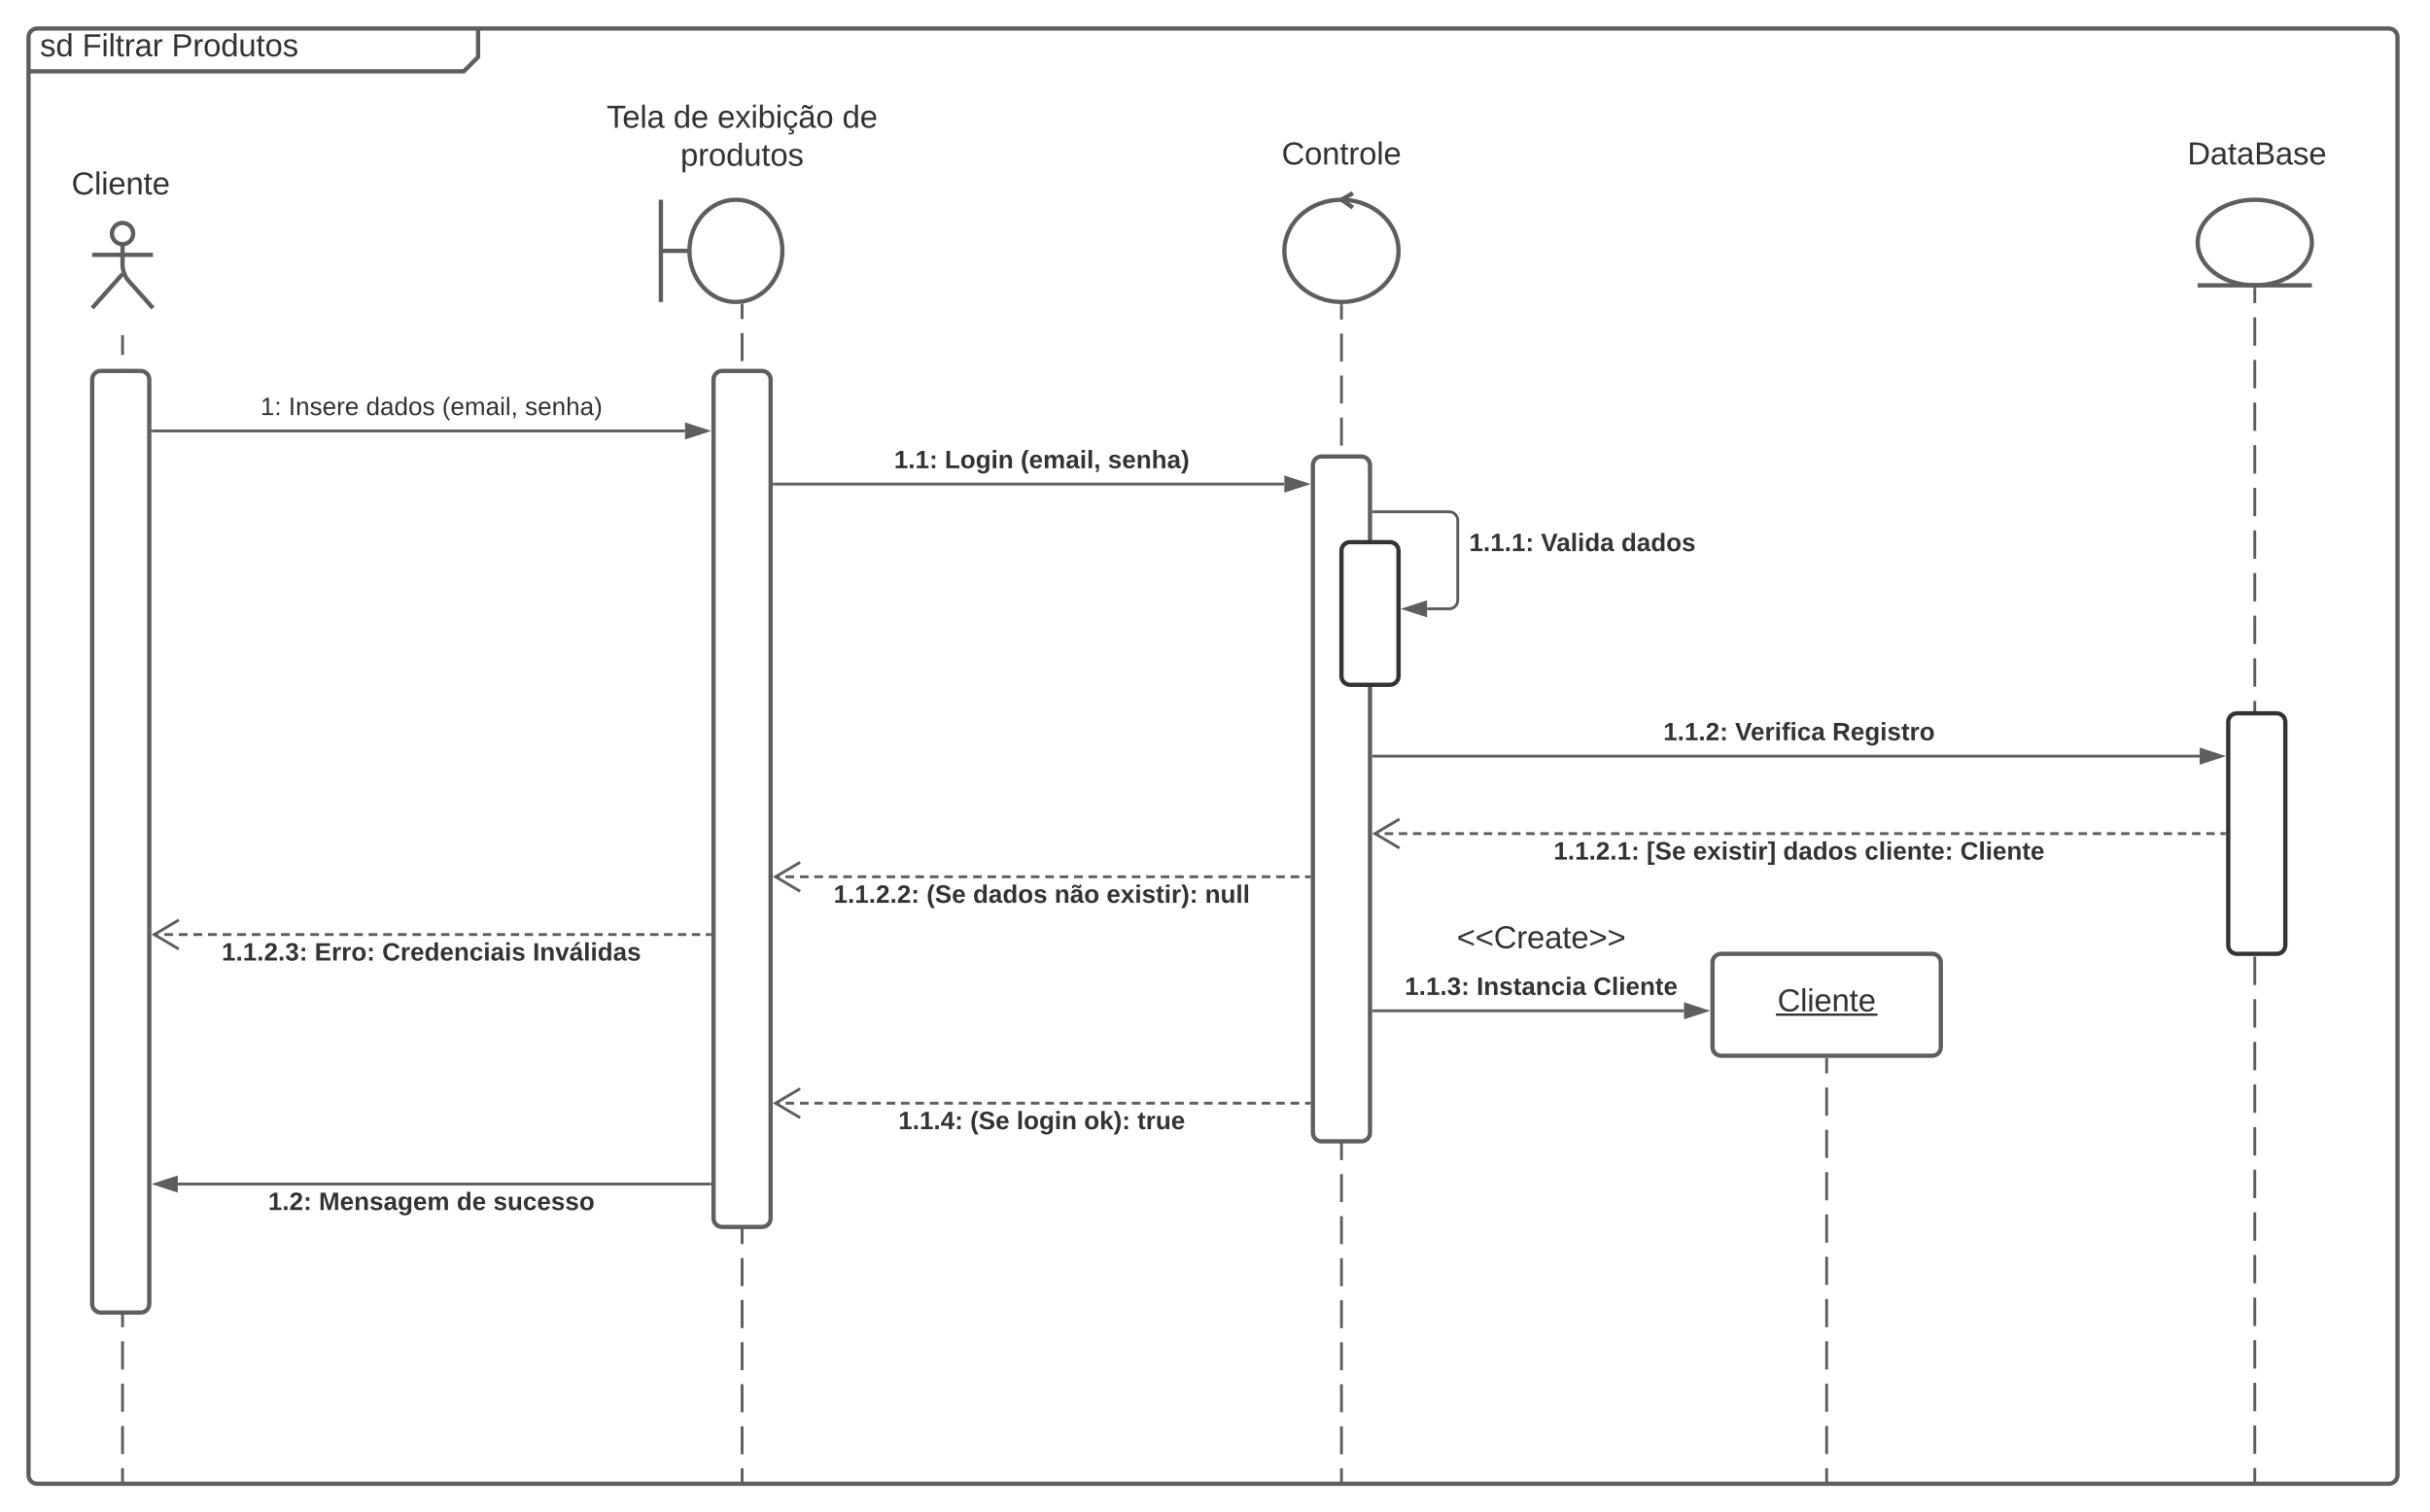 <svg xmlns="http://www.w3.org/2000/svg" xmlns:xlink="http://www.w3.org/1999/xlink" xmlns:lucid="lucid" width="1702.78" height="1060"><g transform="translate(-80 -140)" lucid:page-tab-id="0_0"><path d="M0 0h1870.87v1322.83H0z" fill="#fff"/><path d="M100 166c0-3.3 2.7-6 6-6h303c3.3 0 6 2.7 6 6v8c0 3.3-1.9 7.9-4.24 10.24l-1.52 1.52C406.9 188.1 402.3 190 399 190H106c-3.3 0-6-2.7-6-6z" fill="#fff"/><path d="M415 160v20l-10 10H100" stroke="#5e5e5e" stroke-width="3" fill="none"/><path d="M100 166c0-3.3 2.7-6 6-6h1648c3.3 0 6 2.7 6 6v1008c0 3.3-2.7 6-6 6H106c-3.3 0-6-2.7-6-6z" stroke="#5e5e5e" stroke-width="3" fill="none"/><use xlink:href="#a" transform="matrix(1,0,0,1,108,160) translate(0 19.444)"/><use xlink:href="#b" transform="matrix(1,0,0,1,108,160) translate(29.63 19.444)"/><use xlink:href="#c" transform="matrix(1,0,0,1,108,160) translate(92.284 19.444)"/><path d="M173.33 303.7c0 4.13-3.34 7.47-7.46 7.47-4.1 0-7.45-3.34-7.45-7.46 0-4.1 3.34-7.45 7.45-7.45 4.12 0 7.46 3.34 7.46 7.46z" stroke="#5e5e5e" stroke-width="3" fill="#fff"/><path d="M165.87 311.17v14.88c0 3.3 1.8 8 4 10.48l17.28 19.4m-21.28-23.88l-21.27 23.87m0-37.3h42.55" stroke="#5e5e5e" stroke-width="3" fill="none"/><path d="M144.6 302.25c0-3.3 2.7-6 6-6h30.55c3.3 0 6 2.7 6 6v69.67c0 3.3-2.7 6-6 6H150.6c-3.3 0-6-2.7-6-6z" fill="none"/><path d="M165.87 378.92v9.87m0 9.87v19.76m0 9.87v19.76m0 9.88v19.75m0 9.87v19.76m0 9.87v19.76m0 9.88v19.75m0 9.87v19.75m0 9.88v19.76m0 9.87v19.76m0 9.87v19.75m0 9.88v19.75m0 9.88v19.76m0 9.86v19.76m0 9.88v19.75m0 9.88v19.75m0 9.88v19.76m0 9.88v19.75m0 9.88v19.75m0 9.88v19.76m0 9.87v19.75m0 9.88v19.75m0 9.88v19.75m0 9.9v19.75m0 9.87v19.76m0 9.88v19.75m0 9.9v19.74m0 9.88v9.88" stroke="#5e5e5e" stroke-width="2" fill="none"/><path d="M166.88 378.94h-2v-4.02h2z" fill="#5e5e5e"/><path d="M165.87 1178.97v1.03" stroke="#5e5e5e" stroke-width="2" fill="none"/><path d="M144.6 406c0-3.3 2.7-6 6-6h28c3.3 0 6 2.7 6 6v648c0 3.3-2.7 6-6 6h-28c-3.3 0-6-2.7-6-6z" stroke="#5e5e5e" stroke-width="3" fill="#fff"/><path d="M104.6 246c0-3.3 2.7-6 6-6h108c3.3 0 6 2.7 6 6v51.33c0 3.32-2.7 6-6 6h-108c-3.3 0-6-2.68-6-6z" stroke="#000" stroke-opacity="0" stroke-width="3" fill="#fff" fill-opacity="0"/><use xlink:href="#d" transform="matrix(1,0,0,1,109.6,245) translate(20.525 31.278)"/><path d="M600 353.8v9.84m0 9.82v19.65m0 9.83v19.65m0 9.82v19.65m0 9.82v19.65m0 9.82V511m0 9.8v19.66m0 9.83v19.63m0 9.83v19.64m0 9.83v19.64m0 9.83v19.65m0 9.82v19.65m0 9.82v19.65m0 9.8v19.66m0 9.82v19.65m0 9.82v19.65m0 9.82v19.65m0 9.83v19.64m0 9.83v19.64m0 9.84v19.64m0 9.83v19.66m0 9.82v19.65m0 9.82V1012m0 9.82v19.65m0 9.82v19.64m0 9.82v19.65m0 9.83v19.65m0 9.83v19.65m0 9.83v9.82" stroke="#5e5e5e" stroke-width="2" fill="none"/><path d="M601 353.84h-2v-.92l2-.2z" fill="#5e5e5e"/><path d="M600 1178.97v1.03" stroke="#5e5e5e" stroke-width="2" fill="none"/><path d="M580 406c0-3.3 2.7-6 6-6h28c3.3 0 6 2.7 6 6v588c0 3.3-2.7 6-6 6h-28c-3.3 0-6-2.7-6-6zM628.25 315.83c0 19.8-14.58 35.84-32.57 35.84-18 0-32.58-16.05-32.58-35.84 0-19.8 14.58-35.83 32.58-35.83s32.57 16.04 32.57 35.83z" stroke="#5e5e5e" stroke-width="3" fill="#fff"/><path d="M543.1 280v71.67m0-35.84h20" stroke="#5e5e5e" stroke-width="3" fill="none"/><path d="M1060 315.83c0 19.8-17.9 35.84-40 35.84s-40-16.05-40-35.84c0-19.8 17.9-35.83 40-35.83s40 16.04 40 35.83z" stroke="#5e5e5e" stroke-width="3" fill="#fff"/><path d="M1028 275.42l-8 4.58 8 5.5" stroke="#5e5e5e" stroke-width="3" fill="none"/><path d="M1020 354.17V364m0 9.8v19.65m0 9.8v19.65m0 9.82v19.64m0 9.82v19.64m0 9.82v19.64m0 9.82v19.64m0 9.82v19.64m0 9.8v19.65m0 9.82v19.64m0 9.83v19.64m0 9.82v19.63m0 9.82v19.64m0 9.8v19.64m0 9.82v19.64m0 9.82v19.64m0 9.82v19.64m0 9.82v19.64m0 9.82v19.64m0 9.82v19.63m0 9.8v19.65m0 9.82v19.64m0 9.83v19.64m0 9.82v19.63m0 9.82V1071m0 9.8v19.64m0 9.82v19.64m0 9.82v19.64m0 9.82v9.82" stroke="#5e5e5e" stroke-width="2" fill="none"/><path d="M1019.98 353.17l1.02-.04v1.06h-2v-1.1z" fill="#5e5e5e"/><path d="M1020 1178.97v1.03" stroke="#5e5e5e" stroke-width="2" fill="none"/><path d="M1000 466c0-3.3 2.7-6 6-6h28c3.3 0 6 2.7 6 6v468c0 3.3-2.7 6-6 6h-28c-3.3 0-6-2.7-6-6z" stroke="#5e5e5e" stroke-width="3" fill="#fff"/><path d="M480 186c0-3.3 2.7-6 6-6h228c3.3 0 6 2.7 6 6v104.67c0 3.3-2.7 6-6 6H486c-3.3 0-6-2.7-6-6z" stroke="#000" stroke-opacity="0" stroke-width="3" fill="#fff" fill-opacity="0"/><use xlink:href="#e" transform="matrix(1,0,0,1,485,185) translate(20.062 44.528)"/><use xlink:href="#f" transform="matrix(1,0,0,1,485,185) translate(66.852 44.528)"/><use xlink:href="#g" transform="matrix(1,0,0,1,485,185) translate(97.716 44.528)"/><use xlink:href="#h" transform="matrix(1,0,0,1,485,185) translate(185.247 44.528)"/><use xlink:href="#i" transform="matrix(1,0,0,1,485,185) translate(71.821 71.194)"/><path d="M900 226c0-3.3 2.7-6 6-6h228c3.3 0 6 2.7 6 6v48c0 3.3-2.7 6-6 6H906c-3.3 0-6-2.7-6-6z" stroke="#000" stroke-opacity="0" stroke-width="3" fill="#fff" fill-opacity="0"/><use xlink:href="#j" transform="matrix(1,0,0,1,905,225) translate(73.117 30.278)"/><path d="M1660 340c-22.1 0-40-13.43-40-30s17.9-30 40-30 40 13.43 40 30-17.9 30-40 30z" stroke="#5e5e5e" stroke-width="3" fill="#fff"/><path d="M1620 340h80" stroke="#5e5e5e" stroke-width="3" fill="none"/><path d="M1560 226c0-3.3 2.7-6 6-6h190.78c3.3 0 6 2.7 6 6v48c0 3.3-2.7 6-6 6H1566c-3.3 0-6-2.7-6-6z" stroke="#000" stroke-opacity="0" stroke-width="3" fill="#fff" fill-opacity="0"/><use xlink:href="#k" transform="matrix(1,0,0,1,1565,225) translate(47.765 30.278)"/><path d="M1660 342.5v9.96m0 9.96v19.9m0 9.97v19.9m0 9.97v19.9m0 9.97v19.92m0 9.96v19.9m0 9.97v19.9m0 9.97v19.9m0 9.97v19.92m0 9.96v19.9m0 9.97v19.9m0 9.97v19.9m0 9.97v19.92m0 9.96v19.9m0 9.97v19.9m0 9.97v19.9m0 9.97v19.92m0 9.96v19.9m0 9.97v19.9m0 9.97v19.9m0 9.97v19.92m0 9.96v19.9m0 9.97v19.9m0 9.97v19.9m0 9.97v19.92m0 9.96v19.9m0 9.97v19.9m0 9.97v19.9m0 9.97v9.96" stroke="#5e5e5e" stroke-width="2" fill="none"/><path d="M1659.95 341.5h1.05v1.03h-2v-1.03z" fill="#5e5e5e"/><path d="M1660 1178.97v1.03" stroke="#5e5e5e" stroke-width="2" fill="none"/><path d="M1641.4 646c0-3.3 2.68-6 6-6h28c3.3 0 6 2.7 6 6v156.58c0 3.32-2.7 6-6 6h-28c-3.32 0-6-2.68-6-6z" stroke="#333" stroke-width="3" fill="#fff"/><path d="M187.1 442.06H560" stroke="#5e5e5e" stroke-width="2" fill="none"/><path d="M187.13 443.06h-1.03v-2h1.03z" fill="#5e5e5e"/><path d="M575.26 442.06L561 446.7v-9.28z" stroke="#5e5e5e" stroke-width="2" fill="#5e5e5e"/><use xlink:href="#l" transform="matrix(1,0,0,1,262.448,416.722) translate(0 14.222)"/><use xlink:href="#m" transform="matrix(1,0,0,1,262.448,416.722) translate(19.753 14.222)"/><use xlink:href="#n" transform="matrix(1,0,0,1,262.448,416.722) translate(74.025 14.222)"/><use xlink:href="#o" transform="matrix(1,0,0,1,262.448,416.722) translate(127.358 14.222)"/><use xlink:href="#p" transform="matrix(1,0,0,1,262.448,416.722) translate(185.432 14.222)"/><path d="M622.5 479.3H980" stroke="#5e5e5e" stroke-width="2" fill="none"/><path d="M622.53 480.3h-1.03v-2h1.03z" fill="#5e5e5e"/><path d="M995.26 479.3L981 483.93v-9.27z" stroke="#5e5e5e" stroke-width="2" fill="#5e5e5e"/><use xlink:href="#q" transform="matrix(1,0,0,1,706.519,453.965) translate(0 14.222)"/><use xlink:href="#r" transform="matrix(1,0,0,1,706.519,453.965) translate(35.506 14.222)"/><use xlink:href="#s" transform="matrix(1,0,0,1,706.519,453.965) translate(88.642 14.222)"/><use xlink:href="#t" transform="matrix(1,0,0,1,706.519,453.965) translate(149.827 14.222)"/><path d="M1020 526c0-3.3 2.7-6 6-6h28c3.3 0 6 2.7 6 6v88c0 3.3-2.7 6-6 6h-28c-3.3 0-6-2.7-6-6z" stroke="#333" stroke-width="3" fill="#fff"/><path d="M1042.5 498.73h53c3.3 0 6 2.7 6 6v56c0 3.32-2.7 6-6 6H1080" stroke="#5e5e5e" stroke-width="2" fill="none"/><path d="M1042.53 499.73h-1.03v-2h1.03z" fill="#5e5e5e"/><path d="M1064.74 566.74l14.26-4.64v9.27z" stroke="#5e5e5e" stroke-width="2" fill="#5e5e5e"/><use xlink:href="#u" transform="matrix(1,0,0,1,1109.5,512.067) translate(0 14.222)"/><use xlink:href="#v" transform="matrix(1,0,0,1,1109.5,512.067) translate(50.321 14.222)"/><use xlink:href="#w" transform="matrix(1,0,0,1,1109.5,512.067) translate(106.568 14.222)"/><path d="M1042.5 670h578.9" stroke="#5e5e5e" stroke-width="2" fill="none"/><path d="M1042.53 671h-1.03v-2h1.03z" fill="#5e5e5e"/><path d="M1636.65 670l-14.26 4.64v-9.28z" stroke="#5e5e5e" stroke-width="2" fill="#5e5e5e"/><use xlink:href="#x" transform="matrix(1,0,0,1,1245.534,644.667) translate(0 14.222)"/><use xlink:href="#y" transform="matrix(1,0,0,1,1245.534,644.667) translate(50.321 14.222)"/><use xlink:href="#z" transform="matrix(1,0,0,1,1245.534,644.667) translate(118.42 14.222)"/><path d="M1638.9 724.3h-3m-3.97 0h-5.96m-3.98 0h-5.97m-3.98 0h-5.96m-4 0h-5.95m-3.98 0h-5.96m-3.97 0h-5.96m-3.98 0h-5.97m-3.98 0h-5.96m-4 0h-5.95m-3.98 0h-5.96m-3.97 0h-5.96m-3.98 0h-5.97m-3.98 0h-5.96m-4 0h-5.95m-3.98 0h-5.96m-3.97 0h-5.96m-3.98 0h-5.97m-3.98 0H1457m-4 0h-5.95m-3.98 0h-5.96m-3.97 0h-5.96m-3.98 0h-5.97m-3.97 0h-5.97m-3.98 0h-5.97m-3.97 0h-5.97m-3.96 0h-5.97m-3.97 0h-5.97m-3.97 0h-5.97m-3.98 0h-5.97m-3.97 0h-5.96m-3.96 0h-5.95m-3.96 0h-5.94m-3.97 0h-5.95m-3.96 0h-5.95m-3.96 0h-5.94m-3.97 0h-5.95m-3.97 0h-5.95m-3.96 0h-5.95m-3.96 0h-5.95m-3.96 0h-5.94m-3.97 0h-5.95m-3.96 0h-5.95m-3.96 0h-5.94m-3.97 0h-5.95m-3.97 0h-5.95m-3.96 0h-5.95m-3.96 0h-5.95m-3.96 0h-5.94m-3.97 0h-5.95m-3.96 0h-5.95m-3.96 0h-5.94m-3.97 0h-5.95m-3.97 0h-5.95m-3.96 0h-5.95m-3.96 0h-5.95m-3.96 0H1080m-3.97 0h-5.95m-3.96 0h-5.95m-3.96 0h-5.94m-3.97 0h-2.98" stroke="#5e5e5e" stroke-width="2" fill="none"/><path d="M1639.9 725.3h-1.04v-2h1.03z" fill="#5e5e5e"/><path d="M1060.68 714.1l-17.2 10.2 17.2 10.17" stroke="#5e5e5e" stroke-width="2" fill="none"/><use xlink:href="#A" transform="matrix(1,0,0,1,1168.67,728.291) translate(0 14.222)"/><use xlink:href="#B" transform="matrix(1,0,0,1,1168.67,728.291) translate(65.136 14.222)"/><use xlink:href="#C" transform="matrix(1,0,0,1,1168.67,728.291) translate(97.679 14.222)"/><use xlink:href="#D" transform="matrix(1,0,0,1,1168.67,728.291) translate(160.79 14.222)"/><use xlink:href="#E" transform="matrix(1,0,0,1,1168.67,728.291) translate(217.926 14.222)"/><use xlink:href="#F" transform="matrix(1,0,0,1,1168.67,728.291) translate(284.938 14.222)"/><path d="M1280 814.58c0-3.3 2.7-6 6-6h148c3.3 0 6 2.7 6 6V874c0 3.3-2.7 6-6 6h-148c-3.3 0-6-2.7-6-6z" stroke="#5e5e5e" stroke-width="3" fill="#fff"/><use xlink:href="#G" transform="matrix(1,0,0,1,1280,808.583) translate(45.53 40.278)"/><path d="M997.5 754.57h-3.03m-4.05 0h-6.07m-4.04 0h-6.06m-4.05 0h-6.07m-4.05 0H954m-4.03 0h-6.07m-4.04 0h-6.07m-4.06 0h-6.07m-4.04 0h-6.07m-4.04 0h-6.07m-4.05 0h-6.06m-4.05 0h-6.08m-4.04 0h-6.07m-4.04 0H863m-4.05 0h-6.07m-4.04 0h-6.07m-4.04 0h-6.07m-4.05 0h-6.06m-4.04 0h-6.07m-4.04 0h-6.08m-4.05 0h-6.06m-4.04 0h-6.07m-4.05 0h-6.07m-4.05 0h-6.06m-4.05 0h-6.07m-4.04 0h-6.06m-4.04 0h-6.07m-4.05 0h-6.07m-4.03 0h-6.07m-4.04 0h-6.07m-4.06 0h-6.06m-4.05 0h-6.07m-4.04 0h-6.07m-4.05 0h-6.06m-4.05 0h-6.08m-4.04 0h-6.07m-4.03 0h-6.07m-4.05 0h-3.03" stroke="#5e5e5e" stroke-width="2" fill="none"/><path d="M998.5 755.57h-1.03v-2h1.03z" fill="#5e5e5e"/><path d="M640.68 744.4l-17.22 10.17 17.22 10.18" stroke="#5e5e5e" stroke-width="2" fill="none"/><use xlink:href="#H" transform="matrix(1,0,0,1,664.123,758.571) translate(0 14.222)"/><use xlink:href="#I" transform="matrix(1,0,0,1,664.123,758.571) translate(65.136 14.222)"/><use xlink:href="#D" transform="matrix(1,0,0,1,664.123,758.571) translate(97.679 14.222)"/><use xlink:href="#J" transform="matrix(1,0,0,1,664.123,758.571) translate(154.815 14.222)"/><use xlink:href="#K" transform="matrix(1,0,0,1,664.123,758.571) translate(191.259 14.222)"/><use xlink:href="#L" transform="matrix(1,0,0,1,664.123,758.571) translate(260.247 14.222)"/><path d="M577.5 795.05h-2.93m-3.9 0h-5.86m-3.9 0h-5.85m-3.9 0h-5.86m-3.9 0h-5.87m-3.9 0h-5.86m-3.9 0H516m-3.9 0h-5.85m-3.9 0h-5.86m-3.9 0h-5.87m-3.9 0h-5.86m-3.9 0h-5.86m-3.9 0h-5.85m-3.9 0h-5.86m-3.9 0h-5.87m-3.9 0h-5.86m-3.9 0h-5.86m-3.9 0h-5.85m-3.9 0h-5.86m-3.9 0h-5.87m-3.9 0h-6m-4.1 0H369m-4.1 0h-6.13m-4.1 0h-6.13m-4.1 0h-6.13m-4.08 0h-6.14m-4.1 0h-6.13m-4.1 0h-6.13m-4.1 0h-6.13m-4.1 0h-6.14m-4.1 0h-6.13m-4.1 0h-6.14m-4.1 0h-6.14m-4.1 0h-6.13m-4.1 0H236m-4.1 0h-6.13m-4.1 0h-6.13m-4.1 0h-6.13m-4.08 0h-6.14m-4.1 0h-3.06" stroke="#5e5e5e" stroke-width="2" fill="none"/><path d="M578.5 796.05h-1.03v-2h1.03z" fill="#5e5e5e"/><path d="M205.28 784.87l-17.2 10.18 17.2 10.18" stroke="#5e5e5e" stroke-width="2" fill="none"/><g><use xlink:href="#M" transform="matrix(1,0,0,1,235.337,799.053) translate(0 14.222)"/><use xlink:href="#N" transform="matrix(1,0,0,1,235.337,799.053) translate(65.136 14.222)"/><use xlink:href="#O" transform="matrix(1,0,0,1,235.337,799.053) translate(112.444 14.222)"/><use xlink:href="#P" transform="matrix(1,0,0,1,235.337,799.053) translate(217.975 14.222)"/></g><path d="M1042.5 848.5H1260" stroke="#5e5e5e" stroke-width="2" fill="none"/><path d="M1042.53 849.5h-1.03v-2h1.03z" fill="#5e5e5e"/><path d="M1275.26 848.5L1261 853.1v-9.27z" stroke="#5e5e5e" stroke-width="2" fill="#5e5e5e"/><g><use xlink:href="#Q" transform="matrix(1,0,0,1,1064.37,823.155) translate(0 14.222)"/><use xlink:href="#R" transform="matrix(1,0,0,1,1064.37,823.155) translate(50.321 14.222)"/><use xlink:href="#F" transform="matrix(1,0,0,1,1064.37,823.155) translate(132.148 14.222)"/></g><path d="M1090 786c0-3.3 2.7-6 6-6h128c3.3 0 6 2.7 6 6v28c0 3.3-2.7 6-6 6h-128c-3.3 0-6-2.7-6-6z" stroke="#000" stroke-opacity="0" stroke-width="3" fill="#fff" fill-opacity="0"/><g><use xlink:href="#S" transform="matrix(1,0,0,1,1095,785) translate(5.802 19.653)"/></g><path d="M1360 882.5v9.88m0 9.9v19.75m0 9.9v19.75m0 9.9v19.75m0 9.9v19.75m0 9.9v19.75m0 9.9v19.75m0 9.9v19.75m0 9.9v19.75m0 9.9v19.75m0 9.9v9.87" stroke="#5e5e5e" stroke-width="2" fill="none"/><path d="M1361 882.53h-2v-1.03h2z" fill="#5e5e5e"/><path d="M1360 1178.97v1.03M997.5 913.26h-3.03m-4.05 0h-6.07m-4.04 0h-6.06m-4.05 0h-6.07m-4.05 0H954m-4.03 0h-6.07m-4.04 0h-6.07m-4.06 0h-6.07m-4.04 0h-6.07m-4.04 0h-6.07m-4.05 0h-6.06m-4.05 0h-6.08m-4.04 0h-6.07m-4.04 0H863m-4.05 0h-6.07m-4.04 0h-6.07m-4.04 0h-6.07m-4.05 0h-6.06m-4.04 0h-6.07m-4.04 0h-6.08m-4.05 0h-6.06m-4.04 0h-6.07m-4.05 0h-6.07m-4.05 0h-6.06m-4.05 0h-6.07m-4.04 0h-6.06m-4.04 0h-6.07m-4.05 0h-6.07m-4.03 0h-6.07m-4.04 0h-6.07m-4.06 0h-6.06m-4.05 0h-6.07m-4.04 0h-6.07m-4.05 0h-6.06m-4.05 0h-6.08m-4.04 0h-6.07m-4.03 0h-6.07m-4.05 0h-3.03" stroke="#5e5e5e" stroke-width="2" fill="none"/><path d="M998.5 914.26h-1.03v-2h1.03z" fill="#5e5e5e"/><path d="M640.68 903.08l-17.22 10.18 17.22 10.18" stroke="#5e5e5e" stroke-width="2" fill="none"/><g><use xlink:href="#T" transform="matrix(1,0,0,1,709.506,917.258) translate(0 14.222)"/><use xlink:href="#I" transform="matrix(1,0,0,1,709.506,917.258) translate(50.321 14.222)"/><use xlink:href="#U" transform="matrix(1,0,0,1,709.506,917.258) translate(82.864 14.222)"/><use xlink:href="#V" transform="matrix(1,0,0,1,709.506,917.258) translate(130.123 14.222)"/><use xlink:href="#W" transform="matrix(1,0,0,1,709.506,917.258) translate(167.506 14.222)"/></g><path d="M577.5 969.93H204.6" stroke="#5e5e5e" stroke-width="2" fill="none"/><path d="M578.5 970.93h-1.03v-2h1.03z" fill="#5e5e5e"/><path d="M189.34 969.93l14.26-4.63v9.27z" stroke="#5e5e5e" stroke-width="2" fill="#5e5e5e"/><g><use xlink:href="#X" transform="matrix(1,0,0,1,267.905,973.932) translate(0 14.222)"/><use xlink:href="#Y" transform="matrix(1,0,0,1,267.905,973.932) translate(35.506 14.222)"/><use xlink:href="#Z" transform="matrix(1,0,0,1,267.905,973.932) translate(132.148 14.222)"/><use xlink:href="#aa" transform="matrix(1,0,0,1,267.905,973.932) translate(157.778 14.222)"/></g><defs><path fill="#333" d="M135-143c-3-34-86-38-87 0 15 53 115 12 119 90S17 21 10-45l28-5c4 36 97 45 98 0-10-56-113-15-118-90-4-57 82-63 122-42 12 7 21 19 24 35" id="ab"/><path fill="#333" d="M85-194c31 0 48 13 60 33l-1-100h32l1 261h-30c-2-10 0-23-3-31C134-8 116 4 85 4 32 4 16-35 15-94c0-66 23-100 70-100zm9 24c-40 0-46 34-46 75 0 40 6 74 45 74 42 0 51-32 51-76 0-42-9-74-50-73" id="ac"/><g id="a"><use transform="matrix(0.062,0,0,0.062,0,0)" xlink:href="#ab"/><use transform="matrix(0.062,0,0,0.062,11.111,0)" xlink:href="#ac"/></g><path fill="#333" d="M63-220v92h138v28H63V0H30v-248h175v28H63" id="ad"/><path fill="#333" d="M24-231v-30h32v30H24zM24 0v-190h32V0H24" id="ae"/><path fill="#333" d="M24 0v-261h32V0H24" id="af"/><path fill="#333" d="M59-47c-2 24 18 29 38 22v24C64 9 27 4 27-40v-127H5v-23h24l9-43h21v43h35v23H59v120" id="ag"/><path fill="#333" d="M114-163C36-179 61-72 57 0H25l-1-190h30c1 12-1 29 2 39 6-27 23-49 58-41v29" id="ah"/><path fill="#333" d="M141-36C126-15 110 5 73 4 37 3 15-17 15-53c-1-64 63-63 125-63 3-35-9-54-41-54-24 1-41 7-42 31l-33-3c5-37 33-52 76-52 45 0 72 20 72 64v82c-1 20 7 32 28 27v20c-31 9-61-2-59-35zM48-53c0 20 12 33 32 33 41-3 63-29 60-74-43 2-92-5-92 41" id="ai"/><g id="b"><use transform="matrix(0.062,0,0,0.062,0,0)" xlink:href="#ad"/><use transform="matrix(0.062,0,0,0.062,13.519,0)" xlink:href="#ae"/><use transform="matrix(0.062,0,0,0.062,18.395,0)" xlink:href="#af"/><use transform="matrix(0.062,0,0,0.062,23.272,0)" xlink:href="#ag"/><use transform="matrix(0.062,0,0,0.062,29.444,0)" xlink:href="#ah"/><use transform="matrix(0.062,0,0,0.062,36.79,0)" xlink:href="#ai"/><use transform="matrix(0.062,0,0,0.062,49.136,0)" xlink:href="#ah"/></g><path fill="#333" d="M30-248c87 1 191-15 191 75 0 78-77 80-158 76V0H30v-248zm33 125c57 0 124 11 124-50 0-59-68-47-124-48v98" id="aj"/><path fill="#333" d="M100-194c62-1 85 37 85 99 1 63-27 99-86 99S16-35 15-95c0-66 28-99 85-99zM99-20c44 1 53-31 53-75 0-43-8-75-51-75s-53 32-53 75 10 74 51 75" id="ak"/><path fill="#333" d="M84 4C-5 8 30-112 23-190h32v120c0 31 7 50 39 49 72-2 45-101 50-169h31l1 190h-30c-1-10 1-25-2-33-11 22-28 36-60 37" id="al"/><g id="c"><use transform="matrix(0.062,0,0,0.062,0,0)" xlink:href="#aj"/><use transform="matrix(0.062,0,0,0.062,14.815,0)" xlink:href="#ah"/><use transform="matrix(0.062,0,0,0.062,22.16,0)" xlink:href="#ak"/><use transform="matrix(0.062,0,0,0.062,34.506,0)" xlink:href="#ac"/><use transform="matrix(0.062,0,0,0.062,46.852,0)" xlink:href="#al"/><use transform="matrix(0.062,0,0,0.062,59.198,0)" xlink:href="#ag"/><use transform="matrix(0.062,0,0,0.062,65.37,0)" xlink:href="#ak"/><use transform="matrix(0.062,0,0,0.062,77.716,0)" xlink:href="#ab"/></g><path fill="#333" d="M212-179c-10-28-35-45-73-45-59 0-87 40-87 99 0 60 29 101 89 101 43 0 62-24 78-52l27 14C228-24 195 4 139 4 59 4 22-46 18-125c-6-104 99-153 187-111 19 9 31 26 39 46" id="am"/><path fill="#333" d="M100-194c63 0 86 42 84 106H49c0 40 14 67 53 68 26 1 43-12 49-29l28 8c-11 28-37 45-77 45C44 4 14-33 15-96c1-61 26-98 85-98zm52 81c6-60-76-77-97-28-3 7-6 17-6 28h103" id="an"/><path fill="#333" d="M117-194c89-4 53 116 60 194h-32v-121c0-31-8-49-39-48C34-167 62-67 57 0H25l-1-190h30c1 10-1 24 2 32 11-22 29-35 61-36" id="ao"/><g id="d"><use transform="matrix(0.062,0,0,0.062,0,0)" xlink:href="#am"/><use transform="matrix(0.062,0,0,0.062,15.988,0)" xlink:href="#af"/><use transform="matrix(0.062,0,0,0.062,20.864,0)" xlink:href="#ae"/><use transform="matrix(0.062,0,0,0.062,25.741,0)" xlink:href="#an"/><use transform="matrix(0.062,0,0,0.062,38.086,0)" xlink:href="#ao"/><use transform="matrix(0.062,0,0,0.062,50.432,0)" xlink:href="#ag"/><use transform="matrix(0.062,0,0,0.062,56.605,0)" xlink:href="#an"/></g><path fill="#333" d="M127-220V0H93v-220H8v-28h204v28h-85" id="ap"/><g id="e"><use transform="matrix(0.062,0,0,0.062,0,0)" xlink:href="#ap"/><use transform="matrix(0.062,0,0,0.062,11.049,0)" xlink:href="#an"/><use transform="matrix(0.062,0,0,0.062,23.395,0)" xlink:href="#af"/><use transform="matrix(0.062,0,0,0.062,28.272,0)" xlink:href="#ai"/></g><g id="f"><use transform="matrix(0.062,0,0,0.062,0,0)" xlink:href="#ac"/><use transform="matrix(0.062,0,0,0.062,12.346,0)" xlink:href="#an"/></g><path fill="#333" d="M141 0L90-78 38 0H4l68-98-65-92h35l48 74 47-74h35l-64 92 68 98h-35" id="aq"/><path fill="#333" d="M115-194c53 0 69 39 70 98 0 66-23 100-70 100C84 3 66-7 56-30L54 0H23l1-261h32v101c10-23 28-34 59-34zm-8 174c40 0 45-34 45-75 0-40-5-75-45-74-42 0-51 32-51 76 0 43 10 73 51 73" id="ar"/><path fill="#333" d="M96-169c-40 0-48 33-48 73s9 75 48 75c24 0 41-14 43-38l32 2c-6 37-31 61-74 61-59 0-76-41-82-99-10-93 101-131 147-64 4 7 5 14 7 22l-32 3c-4-21-16-35-41-35zm3 187c19-1 33 8 33 26 0 31-30 33-64 32V58c18 2 39 4 41-13 1-15-18-13-34-13L87 0h19" id="as"/><path fill="#333" d="M141-36C126-15 110 5 73 4 37 3 15-17 15-53c-1-64 63-63 125-63 3-35-9-54-41-54-24 1-41 7-42 31l-33-3c5-37 33-52 76-52 45 0 72 20 72 64v82c-1 20 7 32 28 27v20c-31 9-61-2-59-35zM48-53c0 20 12 33 32 33 41-3 63-29 60-74-43 2-92-5-92 41zm117-205c-3 23-9 48-36 47-26-1-65-44-74 0H39c4-23 8-48 36-47s64 44 74 0h16" id="at"/><g id="g"><use transform="matrix(0.062,0,0,0.062,0,0)" xlink:href="#an"/><use transform="matrix(0.062,0,0,0.062,12.346,0)" xlink:href="#aq"/><use transform="matrix(0.062,0,0,0.062,23.457,0)" xlink:href="#ae"/><use transform="matrix(0.062,0,0,0.062,28.333,0)" xlink:href="#ar"/><use transform="matrix(0.062,0,0,0.062,40.679,0)" xlink:href="#ae"/><use transform="matrix(0.062,0,0,0.062,45.556,0)" xlink:href="#as"/><use transform="matrix(0.062,0,0,0.062,56.667,0)" xlink:href="#at"/><use transform="matrix(0.062,0,0,0.062,69.012,0)" xlink:href="#ak"/></g><g id="h"><use transform="matrix(0.062,0,0,0.062,0,0)" xlink:href="#ac"/><use transform="matrix(0.062,0,0,0.062,12.346,0)" xlink:href="#an"/></g><path fill="#333" d="M115-194c55 1 70 41 70 98S169 2 115 4C84 4 66-9 55-30l1 105H24l-1-265h31l2 30c10-21 28-34 59-34zm-8 174c40 0 45-34 45-75s-6-73-45-74c-42 0-51 32-51 76 0 43 10 73 51 73" id="au"/><g id="i"><use transform="matrix(0.062,0,0,0.062,0,0)" xlink:href="#au"/><use transform="matrix(0.062,0,0,0.062,12.346,0)" xlink:href="#ah"/><use transform="matrix(0.062,0,0,0.062,19.691,0)" xlink:href="#ak"/><use transform="matrix(0.062,0,0,0.062,32.037,0)" xlink:href="#ac"/><use transform="matrix(0.062,0,0,0.062,44.383,0)" xlink:href="#al"/><use transform="matrix(0.062,0,0,0.062,56.728,0)" xlink:href="#ag"/><use transform="matrix(0.062,0,0,0.062,62.901,0)" xlink:href="#ak"/><use transform="matrix(0.062,0,0,0.062,75.247,0)" xlink:href="#ab"/></g><g id="j"><use transform="matrix(0.062,0,0,0.062,0,0)" xlink:href="#am"/><use transform="matrix(0.062,0,0,0.062,15.988,0)" xlink:href="#ak"/><use transform="matrix(0.062,0,0,0.062,28.333,0)" xlink:href="#ao"/><use transform="matrix(0.062,0,0,0.062,40.679,0)" xlink:href="#ag"/><use transform="matrix(0.062,0,0,0.062,46.852,0)" xlink:href="#ah"/><use transform="matrix(0.062,0,0,0.062,54.198,0)" xlink:href="#ak"/><use transform="matrix(0.062,0,0,0.062,66.543,0)" xlink:href="#af"/><use transform="matrix(0.062,0,0,0.062,71.42,0)" xlink:href="#an"/></g><path fill="#333" d="M30-248c118-7 216 8 213 122C240-48 200 0 122 0H30v-248zM63-27c89 8 146-16 146-99s-60-101-146-95v194" id="av"/><path fill="#333" d="M160-131c35 5 61 23 61 61C221 17 115-2 30 0v-248c76 3 177-17 177 60 0 33-19 50-47 57zm-97-11c50-1 110 9 110-42 0-47-63-36-110-37v79zm0 115c55-2 124 14 124-45 0-56-70-42-124-44v89" id="aw"/><g id="k"><use transform="matrix(0.062,0,0,0.062,0,0)" xlink:href="#av"/><use transform="matrix(0.062,0,0,0.062,15.988,0)" xlink:href="#ai"/><use transform="matrix(0.062,0,0,0.062,28.333,0)" xlink:href="#ag"/><use transform="matrix(0.062,0,0,0.062,34.506,0)" xlink:href="#ai"/><use transform="matrix(0.062,0,0,0.062,46.852,0)" xlink:href="#aw"/><use transform="matrix(0.062,0,0,0.062,61.667,0)" xlink:href="#ai"/><use transform="matrix(0.062,0,0,0.062,74.012,0)" xlink:href="#ab"/><use transform="matrix(0.062,0,0,0.062,85.123,0)" xlink:href="#an"/></g><path fill="#333" d="M27 0v-27h64v-190l-56 39v-29l58-41h29v221h61V0H27" id="ax"/><path fill="#333" d="M33-154v-36h34v36H33zM33 0v-36h34V0H33" id="ay"/><g id="l"><use transform="matrix(0.049,0,0,0.049,0,0)" xlink:href="#ax"/><use transform="matrix(0.049,0,0,0.049,9.877,0)" xlink:href="#ay"/></g><path fill="#333" d="M33 0v-248h34V0H33" id="az"/><g id="m"><use transform="matrix(0.049,0,0,0.049,0,0)" xlink:href="#az"/><use transform="matrix(0.049,0,0,0.049,4.938,0)" xlink:href="#ao"/><use transform="matrix(0.049,0,0,0.049,14.815,0)" xlink:href="#ab"/><use transform="matrix(0.049,0,0,0.049,23.704,0)" xlink:href="#an"/><use transform="matrix(0.049,0,0,0.049,33.58,0)" xlink:href="#ah"/><use transform="matrix(0.049,0,0,0.049,39.457,0)" xlink:href="#an"/></g><g id="n"><use transform="matrix(0.049,0,0,0.049,0,0)" xlink:href="#ac"/><use transform="matrix(0.049,0,0,0.049,9.877,0)" xlink:href="#ai"/><use transform="matrix(0.049,0,0,0.049,19.753,0)" xlink:href="#ac"/><use transform="matrix(0.049,0,0,0.049,29.63,0)" xlink:href="#ak"/><use transform="matrix(0.049,0,0,0.049,39.506,0)" xlink:href="#ab"/></g><path fill="#333" d="M87 75C49 33 22-17 22-94c0-76 28-126 65-167h31c-38 41-64 92-64 168S80 34 118 75H87" id="aA"/><path fill="#333" d="M210-169c-67 3-38 105-44 169h-31v-121c0-29-5-50-35-48C34-165 62-65 56 0H25l-1-190h30c1 10-1 24 2 32 10-44 99-50 107 0 11-21 27-35 58-36 85-2 47 119 55 194h-31v-121c0-29-5-49-35-48" id="aB"/><path fill="#333" d="M68-38c1 34 0 65-14 84H32c9-13 17-26 17-46H33v-38h35" id="aC"/><g id="o"><use transform="matrix(0.049,0,0,0.049,0,0)" xlink:href="#aA"/><use transform="matrix(0.049,0,0,0.049,5.877,0)" xlink:href="#an"/><use transform="matrix(0.049,0,0,0.049,15.753,0)" xlink:href="#aB"/><use transform="matrix(0.049,0,0,0.049,30.519,0)" xlink:href="#ai"/><use transform="matrix(0.049,0,0,0.049,40.395,0)" xlink:href="#ae"/><use transform="matrix(0.049,0,0,0.049,44.296,0)" xlink:href="#af"/><use transform="matrix(0.049,0,0,0.049,48.198,0)" xlink:href="#aC"/></g><path fill="#333" d="M106-169C34-169 62-67 57 0H25v-261h32l-1 103c12-21 28-36 61-36 89 0 53 116 60 194h-32v-121c2-32-8-49-39-48" id="aD"/><path fill="#333" d="M33-261c38 41 65 92 65 168S71 34 33 75H2C39 34 66-17 66-93S39-220 2-261h31" id="aE"/><g id="p"><use transform="matrix(0.049,0,0,0.049,0,0)" xlink:href="#ab"/><use transform="matrix(0.049,0,0,0.049,8.889,0)" xlink:href="#an"/><use transform="matrix(0.049,0,0,0.049,18.765,0)" xlink:href="#ao"/><use transform="matrix(0.049,0,0,0.049,28.642,0)" xlink:href="#aD"/><use transform="matrix(0.049,0,0,0.049,38.519,0)" xlink:href="#ai"/><use transform="matrix(0.049,0,0,0.049,48.395,0)" xlink:href="#aE"/></g><path fill="#333" d="M23 0v-37h61v-169l-59 37v-38l62-41h46v211h57V0H23" id="aF"/><path fill="#333" d="M24 0v-54h51V0H24" id="aG"/><path fill="#333" d="M35-132v-50h50v50H35zM35 0v-49h50V0H35" id="aH"/><g id="q"><use transform="matrix(0.049,0,0,0.049,0,0)" xlink:href="#aF"/><use transform="matrix(0.049,0,0,0.049,9.877,0)" xlink:href="#aG"/><use transform="matrix(0.049,0,0,0.049,14.815,0)" xlink:href="#aF"/><use transform="matrix(0.049,0,0,0.049,24.691,0)" xlink:href="#aH"/></g><path fill="#333" d="M24 0v-248h52v208h133V0H24" id="aI"/><path fill="#333" d="M110-194c64 0 96 36 96 99 0 64-35 99-97 99-61 0-95-36-95-99 0-62 34-99 96-99zm-1 164c35 0 45-28 45-65 0-40-10-65-43-65-34 0-45 26-45 65 0 36 10 65 43 65" id="aJ"/><path fill="#333" d="M195-6C206 82 75 100 31 46c-4-6-6-13-8-21l49-6c3 16 16 24 34 25 40 0 42-37 40-79-11 22-30 35-61 35-53 0-70-43-70-97 0-56 18-96 73-97 30 0 46 14 59 34l2-30h47zm-90-29c32 0 41-27 41-63 0-35-9-62-40-62-32 0-39 29-40 63 0 36 9 62 39 62" id="aK"/><path fill="#333" d="M25-224v-37h50v37H25zM25 0v-190h50V0H25" id="aL"/><path fill="#333" d="M135-194c87-1 58 113 63 194h-50c-7-57 23-157-34-157-59 0-34 97-39 157H25l-1-190h47c2 12-1 28 3 38 12-26 28-41 61-42" id="aM"/><g id="r"><use transform="matrix(0.049,0,0,0.049,0,0)" xlink:href="#aI"/><use transform="matrix(0.049,0,0,0.049,10.815,0)" xlink:href="#aJ"/><use transform="matrix(0.049,0,0,0.049,21.63,0)" xlink:href="#aK"/><use transform="matrix(0.049,0,0,0.049,32.444,0)" xlink:href="#aL"/><use transform="matrix(0.049,0,0,0.049,37.383,0)" xlink:href="#aM"/></g><path fill="#333" d="M67-93c0 74 22 123 53 168H70C40 30 18-18 18-93s22-123 52-168h50c-32 44-53 94-53 168" id="aN"/><path fill="#333" d="M185-48c-13 30-37 53-82 52C43 2 14-33 14-96s30-98 90-98c62 0 83 45 84 108H66c0 31 8 55 39 56 18 0 30-7 34-22zm-45-69c5-46-57-63-70-21-2 6-4 13-4 21h74" id="aO"/><path fill="#333" d="M220-157c-53 9-28 100-34 157h-49v-107c1-27-5-49-29-50C55-147 81-57 75 0H25l-1-190h47c2 12-1 28 3 38 10-53 101-56 108 0 13-22 24-43 59-42 82 1 51 116 57 194h-49v-107c-1-25-5-48-29-50" id="aP"/><path fill="#333" d="M133-34C117-15 103 5 69 4 32 3 11-16 11-54c-1-60 55-63 116-61 1-26-3-47-28-47-18 1-26 9-28 27l-52-2c7-38 36-58 82-57s74 22 75 68l1 82c-1 14 12 18 25 15v27c-30 8-71 5-69-32zm-48 3c29 0 43-24 42-57-32 0-66-3-65 30 0 17 8 27 23 27" id="aQ"/><path fill="#333" d="M25 0v-261h50V0H25" id="aR"/><path fill="#333" d="M76-54c-1 42 2 86-19 110H24C36 42 46 24 48 0H25v-54h51" id="aS"/><g id="s"><use transform="matrix(0.049,0,0,0.049,0,0)" xlink:href="#aN"/><use transform="matrix(0.049,0,0,0.049,5.877,0)" xlink:href="#aO"/><use transform="matrix(0.049,0,0,0.049,15.753,0)" xlink:href="#aP"/><use transform="matrix(0.049,0,0,0.049,31.556,0)" xlink:href="#aQ"/><use transform="matrix(0.049,0,0,0.049,41.432,0)" xlink:href="#aL"/><use transform="matrix(0.049,0,0,0.049,46.37,0)" xlink:href="#aR"/><use transform="matrix(0.049,0,0,0.049,51.309,0)" xlink:href="#aS"/></g><path fill="#333" d="M137-138c1-29-70-34-71-4 15 46 118 7 119 86 1 83-164 76-172 9l43-7c4 19 20 25 44 25 33 8 57-30 24-41C81-84 22-81 20-136c-2-80 154-74 161-7" id="aT"/><path fill="#333" d="M114-157C55-157 80-60 75 0H25v-261h50l-1 109c12-26 28-41 61-42 86-1 58 113 63 194h-50c-7-57 23-157-34-157" id="aU"/><path fill="#333" d="M102-93c0 74-22 123-52 168H0C30 29 54-18 53-93c0-74-22-123-53-168h50c30 45 52 94 52 168" id="aV"/><g id="t"><use transform="matrix(0.049,0,0,0.049,0,0)" xlink:href="#aT"/><use transform="matrix(0.049,0,0,0.049,9.877,0)" xlink:href="#aO"/><use transform="matrix(0.049,0,0,0.049,19.753,0)" xlink:href="#aM"/><use transform="matrix(0.049,0,0,0.049,30.568,0)" xlink:href="#aU"/><use transform="matrix(0.049,0,0,0.049,41.383,0)" xlink:href="#aQ"/><use transform="matrix(0.049,0,0,0.049,51.259,0)" xlink:href="#aV"/></g><g id="u"><use transform="matrix(0.049,0,0,0.049,0,0)" xlink:href="#aF"/><use transform="matrix(0.049,0,0,0.049,9.877,0)" xlink:href="#aG"/><use transform="matrix(0.049,0,0,0.049,14.815,0)" xlink:href="#aF"/><use transform="matrix(0.049,0,0,0.049,24.691,0)" xlink:href="#aG"/><use transform="matrix(0.049,0,0,0.049,29.63,0)" xlink:href="#aF"/><use transform="matrix(0.049,0,0,0.049,39.506,0)" xlink:href="#aH"/></g><path fill="#333" d="M147 0H94L2-248h55l64 206c17-72 42-137 63-206h54" id="aW"/><path fill="#333" d="M88-194c31-1 46 15 58 34l-1-101h50l1 261h-48c-2-10 0-23-3-31C134-8 116 4 84 4 32 4 16-41 15-95c0-56 19-97 73-99zm17 164c33 0 40-30 41-66 1-37-9-64-41-64s-38 30-39 65c0 43 13 65 39 65" id="aX"/><g id="v"><use transform="matrix(0.049,0,0,0.049,0,0)" xlink:href="#aW"/><use transform="matrix(0.049,0,0,0.049,10.864,0)" xlink:href="#aQ"/><use transform="matrix(0.049,0,0,0.049,20.741,0)" xlink:href="#aR"/><use transform="matrix(0.049,0,0,0.049,25.679,0)" xlink:href="#aL"/><use transform="matrix(0.049,0,0,0.049,30.617,0)" xlink:href="#aX"/><use transform="matrix(0.049,0,0,0.049,41.432,0)" xlink:href="#aQ"/></g><g id="w"><use transform="matrix(0.049,0,0,0.049,0,0)" xlink:href="#aX"/><use transform="matrix(0.049,0,0,0.049,10.815,0)" xlink:href="#aQ"/><use transform="matrix(0.049,0,0,0.049,20.691,0)" xlink:href="#aX"/><use transform="matrix(0.049,0,0,0.049,31.506,0)" xlink:href="#aJ"/><use transform="matrix(0.049,0,0,0.049,42.321,0)" xlink:href="#aT"/></g><path fill="#333" d="M182-182c0 78-84 86-111 141h115V0H12c-6-101 99-100 120-180 1-22-12-31-33-32-23 0-32 14-35 34l-49-3c5-45 32-70 84-70 51 0 83 22 83 69" id="aY"/><g id="x"><use transform="matrix(0.049,0,0,0.049,0,0)" xlink:href="#aF"/><use transform="matrix(0.049,0,0,0.049,9.877,0)" xlink:href="#aG"/><use transform="matrix(0.049,0,0,0.049,14.815,0)" xlink:href="#aF"/><use transform="matrix(0.049,0,0,0.049,24.691,0)" xlink:href="#aG"/><use transform="matrix(0.049,0,0,0.049,29.63,0)" xlink:href="#aY"/><use transform="matrix(0.049,0,0,0.049,39.506,0)" xlink:href="#aH"/></g><path fill="#333" d="M135-150c-39-12-60 13-60 57V0H25l-1-190h47c2 13-1 29 3 40 6-28 27-53 61-41v41" id="aZ"/><path fill="#333" d="M121-226c-27-7-43 5-38 36h38v33H83V0H34v-157H6v-33h28c-9-59 32-81 87-68v32" id="ba"/><path fill="#333" d="M190-63c-7 42-38 67-86 67-59 0-84-38-90-98-12-110 154-137 174-36l-49 2c-2-19-15-32-35-32-30 0-35 28-38 64-6 74 65 87 74 30" id="bb"/><g id="y"><use transform="matrix(0.049,0,0,0.049,0,0)" xlink:href="#aW"/><use transform="matrix(0.049,0,0,0.049,10.864,0)" xlink:href="#aO"/><use transform="matrix(0.049,0,0,0.049,20.741,0)" xlink:href="#aZ"/><use transform="matrix(0.049,0,0,0.049,27.654,0)" xlink:href="#aL"/><use transform="matrix(0.049,0,0,0.049,32.593,0)" xlink:href="#ba"/><use transform="matrix(0.049,0,0,0.049,38.469,0)" xlink:href="#aL"/><use transform="matrix(0.049,0,0,0.049,43.407,0)" xlink:href="#bb"/><use transform="matrix(0.049,0,0,0.049,53.284,0)" xlink:href="#aQ"/></g><path fill="#333" d="M240-174c0 40-23 61-54 70L253 0h-59l-57-94H76V0H24v-248c93 4 217-23 216 74zM76-134c48-2 112 12 112-38 0-48-66-32-112-35v73" id="bc"/><path fill="#333" d="M115-3C79 11 28 4 28-45v-112H4v-33h27l15-45h31v45h36v33H77v99c-1 23 16 31 38 25v30" id="bd"/><g id="z"><use transform="matrix(0.049,0,0,0.049,0,0)" xlink:href="#bc"/><use transform="matrix(0.049,0,0,0.049,12.79,0)" xlink:href="#aO"/><use transform="matrix(0.049,0,0,0.049,22.667,0)" xlink:href="#aK"/><use transform="matrix(0.049,0,0,0.049,33.481,0)" xlink:href="#aL"/><use transform="matrix(0.049,0,0,0.049,38.42,0)" xlink:href="#aT"/><use transform="matrix(0.049,0,0,0.049,48.296,0)" xlink:href="#bd"/><use transform="matrix(0.049,0,0,0.049,54.173,0)" xlink:href="#aZ"/><use transform="matrix(0.049,0,0,0.049,61.086,0)" xlink:href="#aJ"/></g><g id="A"><use transform="matrix(0.049,0,0,0.049,0,0)" xlink:href="#aF"/><use transform="matrix(0.049,0,0,0.049,9.877,0)" xlink:href="#aG"/><use transform="matrix(0.049,0,0,0.049,14.815,0)" xlink:href="#aF"/><use transform="matrix(0.049,0,0,0.049,24.691,0)" xlink:href="#aG"/><use transform="matrix(0.049,0,0,0.049,29.63,0)" xlink:href="#aY"/><use transform="matrix(0.049,0,0,0.049,39.506,0)" xlink:href="#aG"/><use transform="matrix(0.049,0,0,0.049,44.444,0)" xlink:href="#aF"/><use transform="matrix(0.049,0,0,0.049,54.321,0)" xlink:href="#aH"/></g><path fill="#333" d="M20 75v-336h95v34H67V41h48v34H20" id="be"/><path fill="#333" d="M169-182c-1-43-94-46-97-3 18 66 151 10 154 114 3 95-165 93-204 36-6-8-10-19-12-30l50-8c3 46 112 56 116 5-17-69-150-10-154-114-4-87 153-88 188-35 5 8 8 18 10 28" id="bf"/><g id="B"><use transform="matrix(0.049,0,0,0.049,0,0)" xlink:href="#be"/><use transform="matrix(0.049,0,0,0.049,5.877,0)" xlink:href="#bf"/><use transform="matrix(0.049,0,0,0.049,17.728,0)" xlink:href="#aO"/></g><path fill="#333" d="M144 0l-44-69L55 0H2l70-98-66-92h53l41 62 40-62h54l-67 91 71 99h-54" id="bg"/><path fill="#333" d="M4 75V41h49v-268H4v-34h96V75H4" id="bh"/><g id="C"><use transform="matrix(0.049,0,0,0.049,0,0)" xlink:href="#aO"/><use transform="matrix(0.049,0,0,0.049,9.877,0)" xlink:href="#bg"/><use transform="matrix(0.049,0,0,0.049,19.753,0)" xlink:href="#aL"/><use transform="matrix(0.049,0,0,0.049,24.691,0)" xlink:href="#aT"/><use transform="matrix(0.049,0,0,0.049,34.568,0)" xlink:href="#bd"/><use transform="matrix(0.049,0,0,0.049,40.444,0)" xlink:href="#aL"/><use transform="matrix(0.049,0,0,0.049,45.383,0)" xlink:href="#aZ"/><use transform="matrix(0.049,0,0,0.049,52.296,0)" xlink:href="#bh"/></g><g id="D"><use transform="matrix(0.049,0,0,0.049,0,0)" xlink:href="#aX"/><use transform="matrix(0.049,0,0,0.049,10.815,0)" xlink:href="#aQ"/><use transform="matrix(0.049,0,0,0.049,20.691,0)" xlink:href="#aX"/><use transform="matrix(0.049,0,0,0.049,31.506,0)" xlink:href="#aJ"/><use transform="matrix(0.049,0,0,0.049,42.321,0)" xlink:href="#aT"/></g><g id="E"><use transform="matrix(0.049,0,0,0.049,0,0)" xlink:href="#bb"/><use transform="matrix(0.049,0,0,0.049,9.877,0)" xlink:href="#aR"/><use transform="matrix(0.049,0,0,0.049,14.815,0)" xlink:href="#aL"/><use transform="matrix(0.049,0,0,0.049,19.753,0)" xlink:href="#aO"/><use transform="matrix(0.049,0,0,0.049,29.63,0)" xlink:href="#aM"/><use transform="matrix(0.049,0,0,0.049,40.444,0)" xlink:href="#bd"/><use transform="matrix(0.049,0,0,0.049,46.321,0)" xlink:href="#aO"/><use transform="matrix(0.049,0,0,0.049,56.198,0)" xlink:href="#aH"/></g><path fill="#333" d="M67-125c0 53 21 87 73 88 37 1 54-22 65-47l45 17C233-25 199 4 140 4 58 4 20-42 15-125 8-235 124-281 211-232c18 10 29 29 36 50l-46 12c-8-25-30-41-62-41-52 0-71 34-72 86" id="bi"/><g id="F"><use transform="matrix(0.049,0,0,0.049,0,0)" xlink:href="#bi"/><use transform="matrix(0.049,0,0,0.049,12.79,0)" xlink:href="#aR"/><use transform="matrix(0.049,0,0,0.049,17.728,0)" xlink:href="#aL"/><use transform="matrix(0.049,0,0,0.049,22.667,0)" xlink:href="#aO"/><use transform="matrix(0.049,0,0,0.049,32.543,0)" xlink:href="#aM"/><use transform="matrix(0.049,0,0,0.049,43.358,0)" xlink:href="#bd"/><use transform="matrix(0.049,0,0,0.049,49.235,0)" xlink:href="#aO"/></g><g id="G"><use transform="matrix(0.062,0,0,0.062,0,0)" xlink:href="#am"/><use transform="matrix(0.062,0,0,0.062,15.988,0)" xlink:href="#af"/><use transform="matrix(0.062,0,0,0.062,20.864,0)" xlink:href="#ae"/><use transform="matrix(0.062,0,0,0.062,25.741,0)" xlink:href="#an"/><use transform="matrix(0.062,0,0,0.062,38.086,0)" xlink:href="#ao"/><use transform="matrix(0.062,0,0,0.062,50.432,0)" xlink:href="#ag"/><use transform="matrix(0.062,0,0,0.062,56.605,0)" xlink:href="#an"/><path fill="#333" d="M-1.1 1.54h71.16v1.63H-1.1z"/></g><g id="H"><use transform="matrix(0.049,0,0,0.049,0,0)" xlink:href="#aF"/><use transform="matrix(0.049,0,0,0.049,9.877,0)" xlink:href="#aG"/><use transform="matrix(0.049,0,0,0.049,14.815,0)" xlink:href="#aF"/><use transform="matrix(0.049,0,0,0.049,24.691,0)" xlink:href="#aG"/><use transform="matrix(0.049,0,0,0.049,29.63,0)" xlink:href="#aY"/><use transform="matrix(0.049,0,0,0.049,39.506,0)" xlink:href="#aG"/><use transform="matrix(0.049,0,0,0.049,44.444,0)" xlink:href="#aY"/><use transform="matrix(0.049,0,0,0.049,54.321,0)" xlink:href="#aH"/></g><g id="I"><use transform="matrix(0.049,0,0,0.049,0,0)" xlink:href="#aN"/><use transform="matrix(0.049,0,0,0.049,5.877,0)" xlink:href="#bf"/><use transform="matrix(0.049,0,0,0.049,17.728,0)" xlink:href="#aO"/></g><path fill="#333" d="M132-34C116-15 102 5 68 4 31 3 10-16 10-54c-1-60 55-63 116-61 1-26-3-47-28-47-18 1-26 9-28 27l-52-2c7-38 36-58 82-57s74 22 75 68l1 82c-1 14 12 18 25 15v27c-30 8-71 5-69-32zm-48 3c29 0 43-24 42-57-32 0-66-3-65 30 0 17 8 27 23 27zm82-228c-2 27-9 52-40 51-27-1-66-46-73 0H29c0-29 9-51 39-51 28 0 66 44 74 0h24" id="bj"/><g id="J"><use transform="matrix(0.049,0,0,0.049,0,0)" xlink:href="#aM"/><use transform="matrix(0.049,0,0,0.049,10.815,0)" xlink:href="#bj"/><use transform="matrix(0.049,0,0,0.049,20.691,0)" xlink:href="#aJ"/></g><g id="K"><use transform="matrix(0.049,0,0,0.049,0,0)" xlink:href="#aO"/><use transform="matrix(0.049,0,0,0.049,9.877,0)" xlink:href="#bg"/><use transform="matrix(0.049,0,0,0.049,19.753,0)" xlink:href="#aL"/><use transform="matrix(0.049,0,0,0.049,24.691,0)" xlink:href="#aT"/><use transform="matrix(0.049,0,0,0.049,34.568,0)" xlink:href="#bd"/><use transform="matrix(0.049,0,0,0.049,40.444,0)" xlink:href="#aL"/><use transform="matrix(0.049,0,0,0.049,45.383,0)" xlink:href="#aZ"/><use transform="matrix(0.049,0,0,0.049,52.296,0)" xlink:href="#aV"/><use transform="matrix(0.049,0,0,0.049,58.173,0)" xlink:href="#aH"/></g><path fill="#333" d="M85 4C-2 5 27-109 22-190h50c7 57-23 150 33 157 60-5 35-97 40-157h50l1 190h-47c-2-12 1-28-3-38-12 25-28 42-61 42" id="bk"/><g id="L"><use transform="matrix(0.049,0,0,0.049,0,0)" xlink:href="#aM"/><use transform="matrix(0.049,0,0,0.049,10.815,0)" xlink:href="#bk"/><use transform="matrix(0.049,0,0,0.049,21.63,0)" xlink:href="#aR"/><use transform="matrix(0.049,0,0,0.049,26.568,0)" xlink:href="#aR"/></g><path fill="#333" d="M128-127c34 4 56 21 59 58 7 91-148 94-172 28-4-9-6-17-7-26l51-5c1 24 16 35 40 36 23 0 39-12 38-36-1-31-31-36-65-34v-40c32 2 59-3 59-33 0-20-13-33-34-33s-33 13-35 32l-50-3c6-44 37-68 86-68 50 0 83 20 83 66 0 35-22 52-53 58" id="bl"/><g id="M"><use transform="matrix(0.049,0,0,0.049,0,0)" xlink:href="#aF"/><use transform="matrix(0.049,0,0,0.049,9.877,0)" xlink:href="#aG"/><use transform="matrix(0.049,0,0,0.049,14.815,0)" xlink:href="#aF"/><use transform="matrix(0.049,0,0,0.049,24.691,0)" xlink:href="#aG"/><use transform="matrix(0.049,0,0,0.049,29.63,0)" xlink:href="#aY"/><use transform="matrix(0.049,0,0,0.049,39.506,0)" xlink:href="#aG"/><use transform="matrix(0.049,0,0,0.049,44.444,0)" xlink:href="#bl"/><use transform="matrix(0.049,0,0,0.049,54.321,0)" xlink:href="#aH"/></g><path fill="#333" d="M24 0v-248h195v40H76v63h132v40H76v65h150V0H24" id="bm"/><g id="N"><use transform="matrix(0.049,0,0,0.049,0,0)" xlink:href="#bm"/><use transform="matrix(0.049,0,0,0.049,11.852,0)" xlink:href="#aZ"/><use transform="matrix(0.049,0,0,0.049,18.765,0)" xlink:href="#aZ"/><use transform="matrix(0.049,0,0,0.049,25.679,0)" xlink:href="#aJ"/><use transform="matrix(0.049,0,0,0.049,36.494,0)" xlink:href="#aH"/></g><g id="O"><use transform="matrix(0.049,0,0,0.049,0,0)" xlink:href="#bi"/><use transform="matrix(0.049,0,0,0.049,12.79,0)" xlink:href="#aZ"/><use transform="matrix(0.049,0,0,0.049,19.704,0)" xlink:href="#aO"/><use transform="matrix(0.049,0,0,0.049,29.58,0)" xlink:href="#aX"/><use transform="matrix(0.049,0,0,0.049,40.395,0)" xlink:href="#aO"/><use transform="matrix(0.049,0,0,0.049,50.272,0)" xlink:href="#aM"/><use transform="matrix(0.049,0,0,0.049,61.086,0)" xlink:href="#bb"/><use transform="matrix(0.049,0,0,0.049,70.963,0)" xlink:href="#aL"/><use transform="matrix(0.049,0,0,0.049,75.901,0)" xlink:href="#aQ"/><use transform="matrix(0.049,0,0,0.049,85.778,0)" xlink:href="#aL"/><use transform="matrix(0.049,0,0,0.049,90.716,0)" xlink:href="#aT"/></g><path fill="#333" d="M24 0v-248h52V0H24" id="bn"/><path fill="#333" d="M128 0H69L1-190h53L99-40l48-150h52" id="bo"/><path fill="#333" d="M132-34C116-15 102 5 68 4 31 3 10-16 10-54c-1-60 55-63 116-61 1-26-3-47-28-47-18 1-26 9-28 27l-52-2c7-38 36-58 82-57s74 22 75 68l1 82c-1 14 12 18 25 15v27c-30 8-71 5-69-32zm-48 3c29 0 43-24 42-57-32 0-66-3-65 30 0 17 8 27 23 27zM66-208v-5l45-51h45v8l-60 48H66" id="bp"/><g id="P"><use transform="matrix(0.049,0,0,0.049,0,0)" xlink:href="#bn"/><use transform="matrix(0.049,0,0,0.049,4.938,0)" xlink:href="#aM"/><use transform="matrix(0.049,0,0,0.049,15.753,0)" xlink:href="#bo"/><use transform="matrix(0.049,0,0,0.049,25.63,0)" xlink:href="#bp"/><use transform="matrix(0.049,0,0,0.049,35.506,0)" xlink:href="#aR"/><use transform="matrix(0.049,0,0,0.049,40.444,0)" xlink:href="#aL"/><use transform="matrix(0.049,0,0,0.049,45.383,0)" xlink:href="#aX"/><use transform="matrix(0.049,0,0,0.049,56.198,0)" xlink:href="#aQ"/><use transform="matrix(0.049,0,0,0.049,66.074,0)" xlink:href="#aT"/></g><g id="Q"><use transform="matrix(0.049,0,0,0.049,0,0)" xlink:href="#aF"/><use transform="matrix(0.049,0,0,0.049,9.877,0)" xlink:href="#aG"/><use transform="matrix(0.049,0,0,0.049,14.815,0)" xlink:href="#aF"/><use transform="matrix(0.049,0,0,0.049,24.691,0)" xlink:href="#aG"/><use transform="matrix(0.049,0,0,0.049,29.63,0)" xlink:href="#bl"/><use transform="matrix(0.049,0,0,0.049,39.506,0)" xlink:href="#aH"/></g><g id="R"><use transform="matrix(0.049,0,0,0.049,0,0)" xlink:href="#bn"/><use transform="matrix(0.049,0,0,0.049,4.938,0)" xlink:href="#aM"/><use transform="matrix(0.049,0,0,0.049,15.753,0)" xlink:href="#aT"/><use transform="matrix(0.049,0,0,0.049,25.63,0)" xlink:href="#bd"/><use transform="matrix(0.049,0,0,0.049,31.506,0)" xlink:href="#aQ"/><use transform="matrix(0.049,0,0,0.049,41.383,0)" xlink:href="#aM"/><use transform="matrix(0.049,0,0,0.049,52.198,0)" xlink:href="#bb"/><use transform="matrix(0.049,0,0,0.049,62.074,0)" xlink:href="#aL"/><use transform="matrix(0.049,0,0,0.049,67.012,0)" xlink:href="#aQ"/></g><path fill="#333" d="M18-100v-36l175-74v27L42-118l151 64v27" id="bq"/><path fill="#333" d="M18-27v-27l151-64-151-65v-27l175 74v36" id="br"/><g id="S"><use transform="matrix(0.062,0,0,0.062,0,0)" xlink:href="#bq"/><use transform="matrix(0.062,0,0,0.062,12.963,0)" xlink:href="#bq"/><use transform="matrix(0.062,0,0,0.062,25.926,0)" xlink:href="#am"/><use transform="matrix(0.062,0,0,0.062,41.914,0)" xlink:href="#ah"/><use transform="matrix(0.062,0,0,0.062,49.259,0)" xlink:href="#an"/><use transform="matrix(0.062,0,0,0.062,61.605,0)" xlink:href="#ai"/><use transform="matrix(0.062,0,0,0.062,73.951,0)" xlink:href="#ag"/><use transform="matrix(0.062,0,0,0.062,80.123,0)" xlink:href="#an"/><use transform="matrix(0.062,0,0,0.062,92.469,0)" xlink:href="#br"/><use transform="matrix(0.062,0,0,0.062,105.432,0)" xlink:href="#br"/></g><path fill="#333" d="M165-50V0h-47v-50H5v-38l105-160h55v161h33v37h-33zm-47-37l2-116L46-87h72" id="bs"/><g id="T"><use transform="matrix(0.049,0,0,0.049,0,0)" xlink:href="#aF"/><use transform="matrix(0.049,0,0,0.049,9.877,0)" xlink:href="#aG"/><use transform="matrix(0.049,0,0,0.049,14.815,0)" xlink:href="#aF"/><use transform="matrix(0.049,0,0,0.049,24.691,0)" xlink:href="#aG"/><use transform="matrix(0.049,0,0,0.049,29.63,0)" xlink:href="#bs"/><use transform="matrix(0.049,0,0,0.049,39.506,0)" xlink:href="#aH"/></g><g id="U"><use transform="matrix(0.049,0,0,0.049,0,0)" xlink:href="#aR"/><use transform="matrix(0.049,0,0,0.049,4.938,0)" xlink:href="#aJ"/><use transform="matrix(0.049,0,0,0.049,15.753,0)" xlink:href="#aK"/><use transform="matrix(0.049,0,0,0.049,26.568,0)" xlink:href="#aL"/><use transform="matrix(0.049,0,0,0.049,31.506,0)" xlink:href="#aM"/></g><path fill="#333" d="M147 0L96-86 75-71V0H25v-261h50v150l67-79h53l-66 74L201 0h-54" id="bt"/><g id="V"><use transform="matrix(0.049,0,0,0.049,0,0)" xlink:href="#aJ"/><use transform="matrix(0.049,0,0,0.049,10.815,0)" xlink:href="#bt"/><use transform="matrix(0.049,0,0,0.049,20.691,0)" xlink:href="#aV"/><use transform="matrix(0.049,0,0,0.049,26.568,0)" xlink:href="#aH"/></g><g id="W"><use transform="matrix(0.049,0,0,0.049,0,0)" xlink:href="#bd"/><use transform="matrix(0.049,0,0,0.049,5.877,0)" xlink:href="#aZ"/><use transform="matrix(0.049,0,0,0.049,12.79,0)" xlink:href="#bk"/><use transform="matrix(0.049,0,0,0.049,23.605,0)" xlink:href="#aO"/></g><g id="X"><use transform="matrix(0.049,0,0,0.049,0,0)" xlink:href="#aF"/><use transform="matrix(0.049,0,0,0.049,9.877,0)" xlink:href="#aG"/><use transform="matrix(0.049,0,0,0.049,14.815,0)" xlink:href="#aY"/><use transform="matrix(0.049,0,0,0.049,24.691,0)" xlink:href="#aH"/></g><path fill="#333" d="M230 0l2-204L168 0h-37L68-204 70 0H24v-248h70l56 185 57-185h69V0h-46" id="bu"/><g id="Y"><use transform="matrix(0.049,0,0,0.049,0,0)" xlink:href="#bu"/><use transform="matrix(0.049,0,0,0.049,14.765,0)" xlink:href="#aO"/><use transform="matrix(0.049,0,0,0.049,24.642,0)" xlink:href="#aM"/><use transform="matrix(0.049,0,0,0.049,35.457,0)" xlink:href="#aT"/><use transform="matrix(0.049,0,0,0.049,45.333,0)" xlink:href="#aQ"/><use transform="matrix(0.049,0,0,0.049,55.21,0)" xlink:href="#aK"/><use transform="matrix(0.049,0,0,0.049,66.025,0)" xlink:href="#aO"/><use transform="matrix(0.049,0,0,0.049,75.901,0)" xlink:href="#aP"/></g><g id="Z"><use transform="matrix(0.049,0,0,0.049,0,0)" xlink:href="#aX"/><use transform="matrix(0.049,0,0,0.049,10.815,0)" xlink:href="#aO"/></g><g id="aa"><use transform="matrix(0.049,0,0,0.049,0,0)" xlink:href="#aT"/><use transform="matrix(0.049,0,0,0.049,9.877,0)" xlink:href="#bk"/><use transform="matrix(0.049,0,0,0.049,20.691,0)" xlink:href="#bb"/><use transform="matrix(0.049,0,0,0.049,30.568,0)" xlink:href="#aO"/><use transform="matrix(0.049,0,0,0.049,40.444,0)" xlink:href="#aT"/><use transform="matrix(0.049,0,0,0.049,50.321,0)" xlink:href="#aT"/><use transform="matrix(0.049,0,0,0.049,60.198,0)" xlink:href="#aJ"/></g></defs></g></svg>